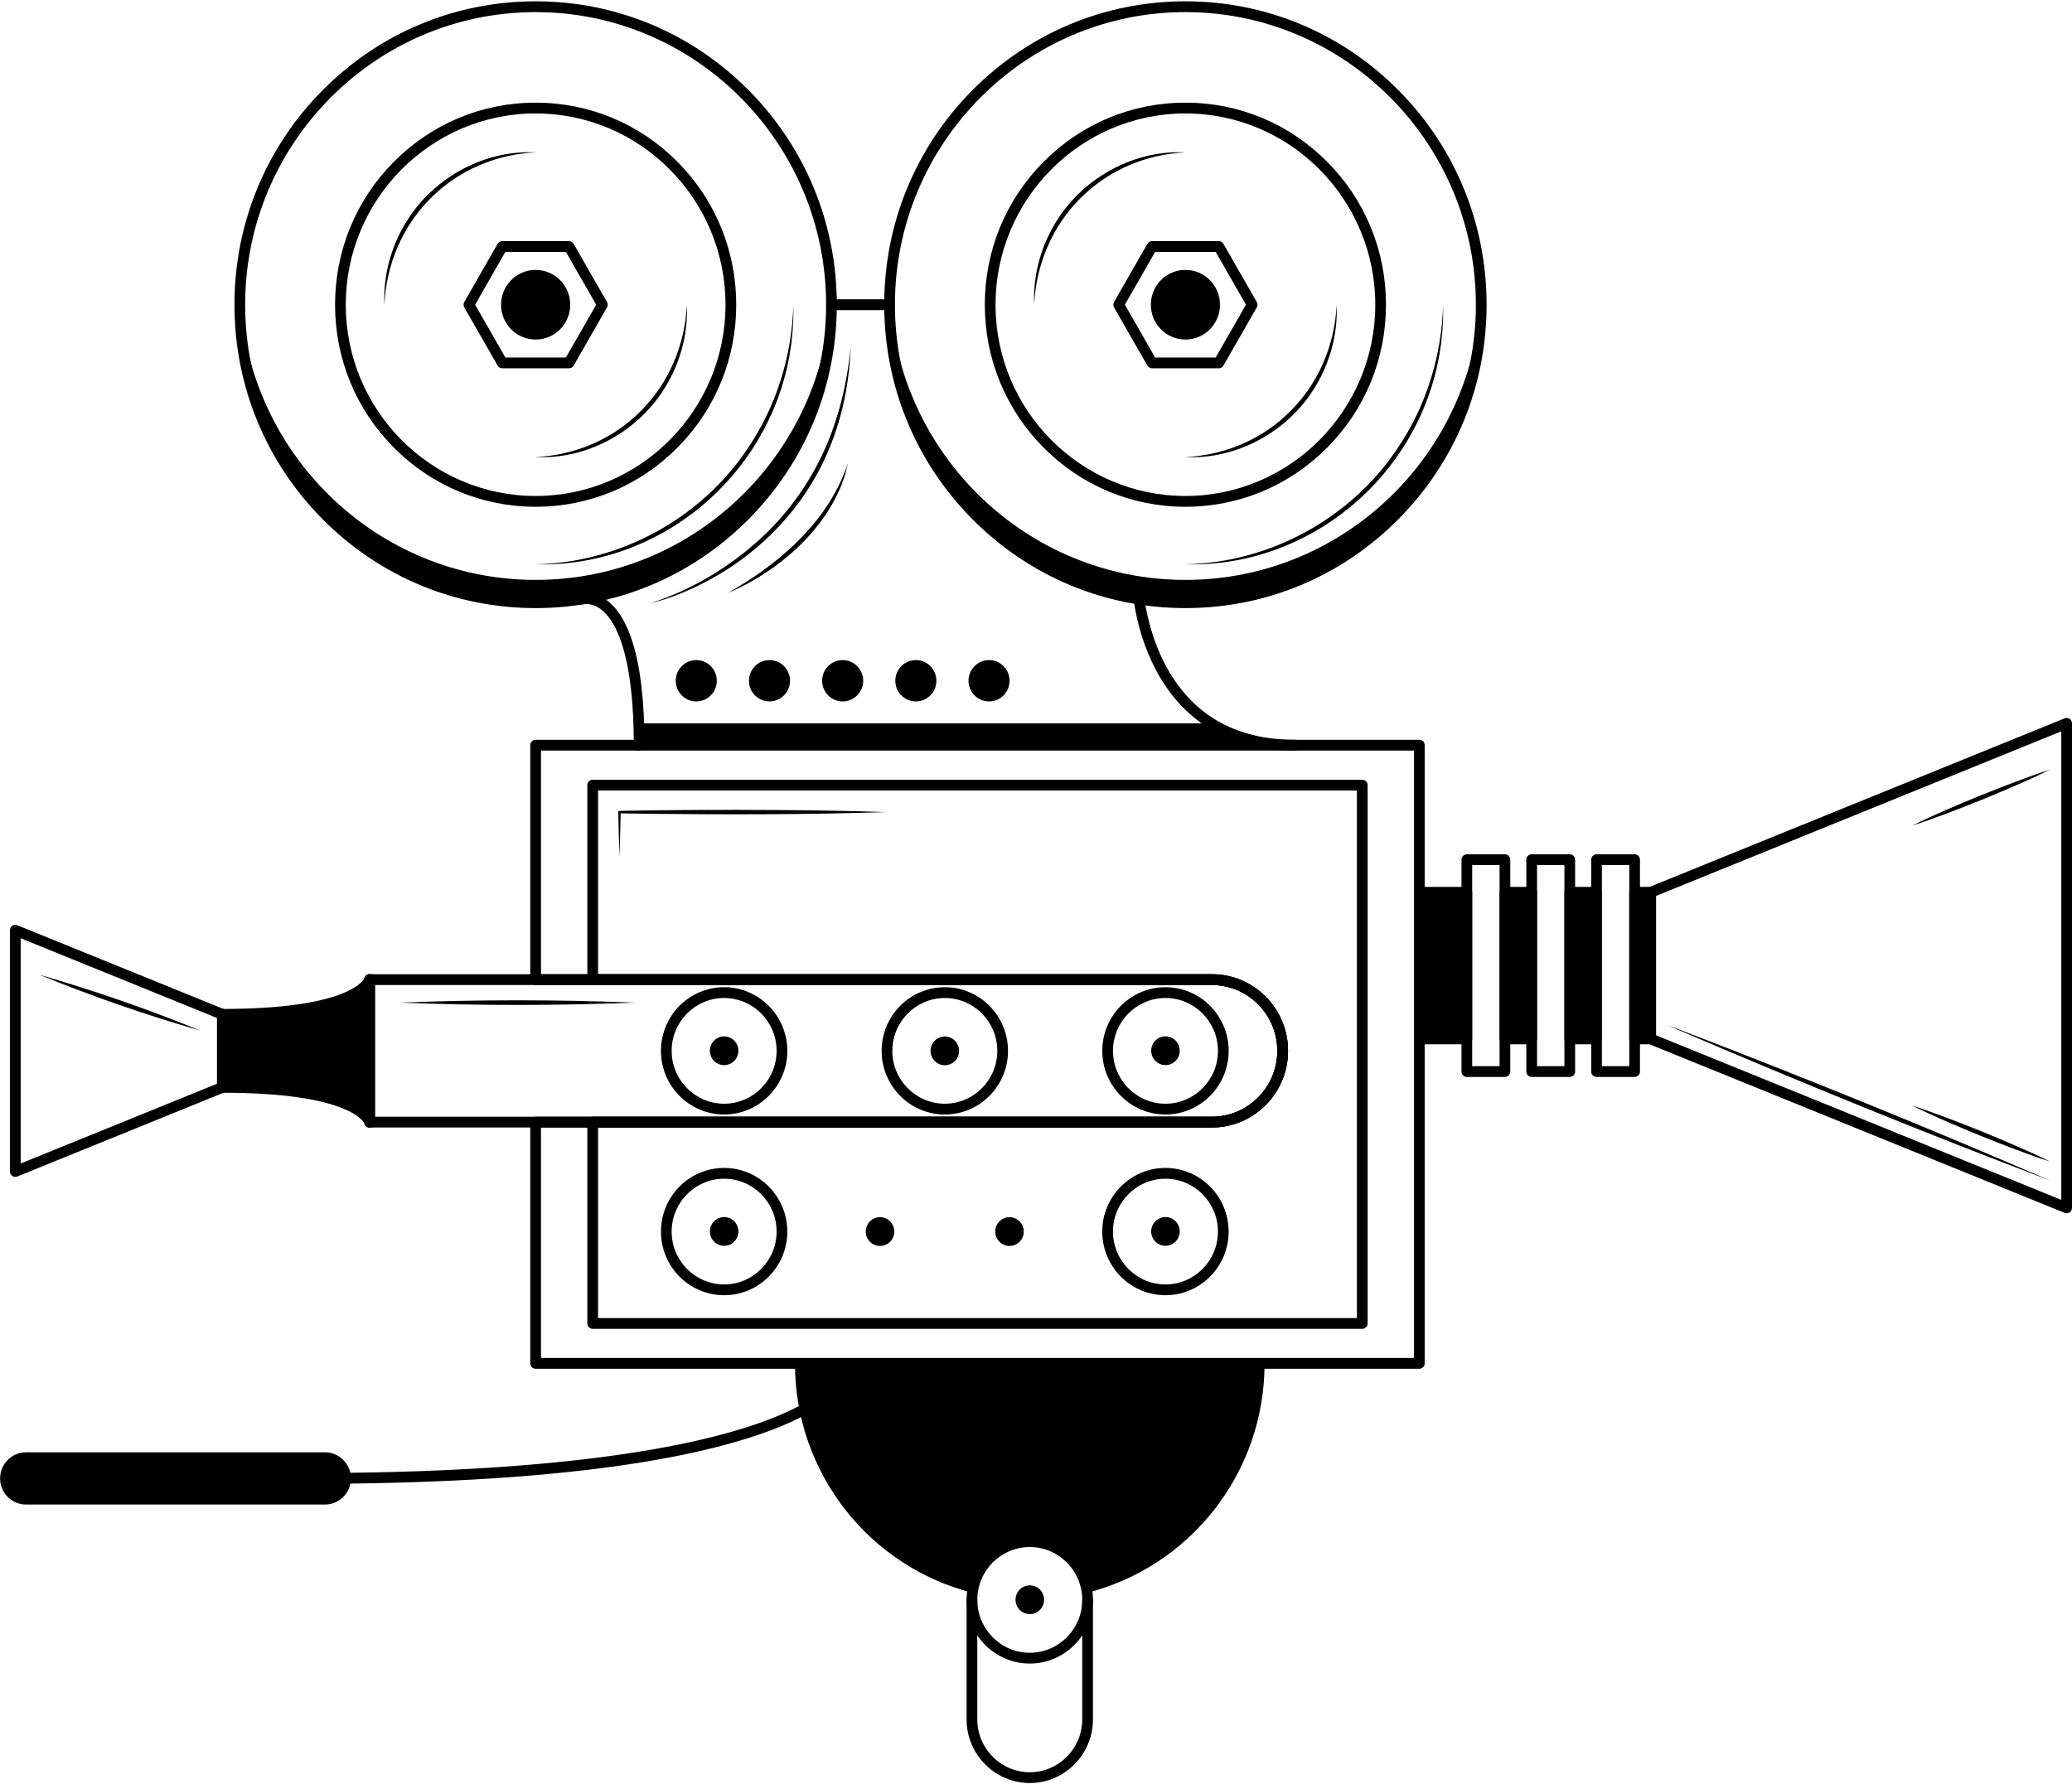 <svg width="301" height="260" viewBox="0 0 301 260" fill="none" xmlns="http://www.w3.org/2000/svg">
<path d="M77.811 88.357C66.125 88.357 55.137 83.772 46.873 75.446C38.61 67.12 34.059 56.049 34.059 44.274C34.059 32.499 38.61 21.429 46.873 13.103C55.137 4.777 66.125 0.191 77.811 0.191C89.498 0.191 100.485 4.777 108.749 13.103C117.013 21.429 121.564 32.499 121.564 44.274C121.564 56.049 117.013 67.12 108.749 75.446C100.485 83.772 89.498 88.357 77.811 88.357ZM77.811 1.759C54.544 1.759 35.614 20.831 35.614 44.274C35.614 67.717 54.544 86.79 77.811 86.79C101.079 86.79 120.008 67.717 120.008 44.274C120.008 20.831 101.079 1.759 77.811 1.759Z" fill="black"/>
<path d="M77.811 84.26C54.627 84.26 35.735 65.763 34.87 42.617C34.85 43.167 34.836 43.719 34.836 44.274C34.836 68.187 54.076 87.573 77.811 87.573C101.545 87.573 120.786 68.187 120.786 44.274C120.786 43.719 120.772 43.167 120.751 42.617C119.887 65.763 100.994 84.26 77.811 84.26Z" fill="black"/>
<path d="M77.813 73.634C70.029 73.634 62.712 70.58 57.209 65.035C51.705 59.49 48.674 52.117 48.674 44.275C48.674 36.433 51.705 29.06 57.209 23.515C62.712 17.97 70.03 14.916 77.813 14.916C85.596 14.916 92.914 17.97 98.417 23.515C103.921 29.06 106.952 36.433 106.952 44.275C106.952 52.117 103.921 59.49 98.417 65.035C92.914 70.58 85.596 73.634 77.813 73.634ZM77.813 16.484C62.603 16.484 50.23 28.951 50.23 44.275C50.23 59.599 62.603 72.066 77.813 72.066C93.022 72.066 105.396 59.599 105.396 44.275C105.396 28.951 93.022 16.484 77.813 16.484Z" fill="black"/>
<path d="M77.812 49.337C80.586 49.337 82.835 47.071 82.835 44.276C82.835 41.481 80.586 39.215 77.812 39.215C75.038 39.215 72.789 41.481 72.789 44.276C72.789 47.071 75.038 49.337 77.812 49.337Z" fill="black"/>
<path d="M77.812 22.145C72.09 22.39 66.537 24.762 62.509 28.858C58.445 32.917 56.092 38.511 55.847 44.276C55.636 39.914 56.898 35.465 59.293 31.809C63.253 25.655 70.527 21.761 77.812 22.145Z" fill="black"/>
<path d="M77.812 66.406C83.534 66.161 89.087 63.789 93.115 59.693C97.179 55.634 99.532 50.041 99.777 44.275C99.989 48.637 98.727 53.086 96.331 56.742C92.371 62.896 85.097 66.79 77.812 66.406Z" fill="black"/>
<path d="M77.811 81.995C90.049 81.76 101.901 75.331 108.684 65.059C112.799 58.951 115.06 51.673 115.248 44.275L115.25 46.129C115.205 47.049 115.171 47.988 115.062 48.905L114.964 49.829C114.955 49.906 114.948 49.983 114.938 50.059C114.873 50.451 114.752 51.261 114.686 51.666C111.521 69.389 95.702 82.483 77.811 81.995Z" fill="black"/>
<path d="M82.658 53.515H72.966C72.688 53.515 72.431 53.366 72.292 53.123L67.446 44.666C67.307 44.423 67.307 44.125 67.446 43.882L72.292 35.425C72.431 35.183 72.688 35.033 72.966 35.033H82.658C82.936 35.033 83.193 35.183 83.332 35.425L88.178 43.882C88.317 44.125 88.317 44.423 88.178 44.666L83.332 53.123C83.193 53.366 82.936 53.515 82.658 53.515ZM73.415 51.948H82.209L86.606 44.274L82.209 36.601H73.415L69.018 44.274L73.415 51.948Z" fill="black"/>
<path d="M172.204 88.357C160.517 88.357 149.53 83.772 141.266 75.446C133.002 67.12 128.451 56.049 128.451 44.274C128.451 32.499 133.002 21.429 141.266 13.103C149.53 4.777 160.517 0.191 172.204 0.191C183.891 0.191 194.878 4.777 203.142 13.103C211.405 21.429 215.957 32.499 215.957 44.274C215.957 56.049 211.405 67.12 203.142 75.446C194.878 83.772 183.891 88.357 172.204 88.357ZM172.204 1.759C148.936 1.759 130.007 20.831 130.007 44.274C130.007 67.717 148.937 86.79 172.204 86.79C195.471 86.79 214.401 67.717 214.401 44.274C214.401 20.831 195.471 1.759 172.204 1.759Z" fill="black"/>
<path d="M172.203 84.26C149.02 84.26 130.127 65.763 129.263 42.617C129.242 43.167 129.229 43.719 129.229 44.274C129.229 68.187 148.469 87.573 172.203 87.573C195.938 87.573 215.178 68.187 215.178 44.274C215.178 43.719 215.164 43.167 215.144 42.617C214.279 65.763 195.387 84.26 172.203 84.26Z" fill="black"/>
<path d="M172.204 73.634C164.42 73.634 157.103 70.58 151.599 65.035C146.095 59.49 143.064 52.117 143.064 44.275C143.064 36.433 146.095 29.06 151.599 23.515C157.103 17.97 164.42 14.916 172.204 14.916C179.987 14.916 187.304 17.97 192.808 23.515C198.312 29.06 201.343 36.433 201.343 44.275C201.343 52.117 198.312 59.49 192.808 65.035C187.304 70.58 179.987 73.634 172.204 73.634ZM172.204 16.484C156.994 16.484 144.62 28.951 144.62 44.275C144.62 59.599 156.994 72.066 172.204 72.066C187.413 72.066 199.787 59.599 199.787 44.275C199.787 28.951 187.413 16.484 172.204 16.484Z" fill="black"/>
<path d="M172.205 49.337C174.979 49.337 177.227 47.071 177.227 44.276C177.227 41.481 174.979 39.215 172.205 39.215C169.43 39.215 167.182 41.481 167.182 44.276C167.182 47.071 169.43 49.337 172.205 49.337Z" fill="black"/>
<path d="M172.205 22.145C166.483 22.39 160.93 24.762 156.902 28.858C152.838 32.917 150.485 38.511 150.24 44.276C150.028 39.914 151.29 35.465 153.686 31.809C157.646 25.655 164.92 21.761 172.205 22.145Z" fill="black"/>
<path d="M172.205 66.406C177.927 66.161 183.48 63.789 187.507 59.693C191.572 55.634 193.925 50.041 194.17 44.275C194.381 48.637 193.119 53.086 190.723 56.742C186.764 62.896 179.49 66.79 172.205 66.406Z" fill="black"/>
<path d="M172.203 81.995C184.442 81.76 196.293 75.331 203.077 65.059C207.191 58.951 209.452 51.673 209.64 44.275L209.643 46.129C209.598 47.049 209.564 47.988 209.454 48.905L209.356 49.829C209.348 49.906 209.341 49.983 209.331 50.059C209.266 50.451 209.145 51.261 209.078 51.666C205.914 69.389 190.094 82.483 172.203 81.995Z" fill="black"/>
<path d="M177.051 53.515H167.358C167.08 53.515 166.824 53.366 166.685 53.123L161.839 44.666C161.7 44.423 161.7 44.125 161.839 43.882L166.685 35.425C166.824 35.183 167.081 35.033 167.358 35.033H177.051C177.329 35.033 177.586 35.183 177.725 35.425L182.571 43.882C182.71 44.125 182.71 44.423 182.571 44.666L177.725 53.123C177.586 53.366 177.329 53.515 177.051 53.515ZM167.808 51.948H176.602L180.999 44.274L176.602 36.601H167.808L163.41 44.274L167.808 51.948Z" fill="black"/>
<path d="M206.187 198.882H77.811C77.382 198.882 77.033 198.531 77.033 198.099V163.041C77.033 162.608 77.382 162.257 77.811 162.257H176.061C181.297 162.257 185.556 157.966 185.556 152.691C185.556 147.416 181.296 143.124 176.061 143.124H77.811C77.382 143.124 77.033 142.773 77.033 142.34V108.274C77.033 107.841 77.382 107.49 77.811 107.49H206.187C206.616 107.49 206.965 107.841 206.965 108.274V198.099C206.965 198.531 206.616 198.882 206.187 198.882ZM78.589 197.315H205.409V109.058H78.589V141.556H176.061C182.155 141.556 187.112 146.551 187.112 152.69C187.112 158.83 182.155 163.825 176.061 163.825H78.589V197.315Z" fill="black"/>
<path d="M300.223 176.289C300.125 176.289 300.026 176.27 299.932 176.232L239.501 151.684C239.206 151.564 239.014 151.276 239.014 150.957V129.651C239.014 129.331 239.206 129.043 239.501 128.924L299.932 104.375C300.172 104.278 300.444 104.307 300.658 104.453C300.873 104.598 301.001 104.842 301.001 105.102V175.505C301.001 175.766 300.873 176.009 300.658 176.155C300.528 176.243 300.376 176.289 300.223 176.289ZM240.57 150.428L299.445 174.344V106.264L240.57 130.18V150.428Z" fill="black"/>
<path d="M297.824 171.536C279.788 164.685 261.64 157.302 243.908 149.688L242.188 148.936L243.944 149.596C261.96 156.503 280.115 163.867 297.824 171.536Z" fill="black"/>
<path d="M297.823 168.786C294.433 167.691 290.975 166.339 287.661 165.01C284.358 163.652 280.94 162.211 277.742 160.629C281.132 161.723 284.59 163.075 287.904 164.405C291.207 165.764 294.625 167.205 297.823 168.786Z" fill="black"/>
<path d="M297.823 111.822C294.627 113.402 291.206 114.845 287.904 116.204C284.589 117.534 281.135 118.885 277.742 119.98C280.937 118.398 284.359 116.956 287.661 115.598C290.977 114.269 294.431 112.918 297.823 111.822Z" fill="black"/>
<path d="M197.895 193.082H86.102C85.672 193.082 85.324 192.731 85.324 192.298V163.042C85.324 162.61 85.672 162.259 86.102 162.259H176.06C181.296 162.259 185.556 157.967 185.556 152.692C185.556 147.417 181.296 143.125 176.06 143.125H86.102C85.672 143.125 85.324 142.774 85.324 142.341V114.077C85.324 113.644 85.672 113.293 86.102 113.293H197.895C198.325 113.293 198.673 113.644 198.673 114.077V192.299C198.673 192.731 198.325 193.082 197.895 193.082ZM86.88 191.515H197.117V114.86H86.88V141.557H176.06C182.154 141.557 187.112 146.552 187.112 152.692C187.112 158.831 182.154 163.826 176.06 163.826H86.88V191.515Z" fill="black"/>
<path d="M222.507 151.739H218.618C218.188 151.739 217.84 151.388 217.84 150.955V129.649C217.84 129.216 218.188 128.865 218.618 128.865H222.507C222.937 128.865 223.285 129.216 223.285 129.649V150.955C223.285 151.388 222.937 151.739 222.507 151.739ZM219.396 150.171H221.73V130.433H219.396V150.171Z" fill="black"/>
<path d="M231.931 151.739H228.042C227.612 151.739 227.264 151.388 227.264 150.955V129.649C227.264 129.216 227.612 128.865 228.042 128.865H231.931C232.361 128.865 232.709 129.216 232.709 129.649V150.955C232.709 151.388 232.361 151.739 231.931 151.739ZM228.82 150.171H231.153V130.433H228.82V150.171Z" fill="black"/>
<path d="M213.086 151.739H206.186C205.757 151.739 205.408 151.388 205.408 150.955V129.649C205.408 129.216 205.757 128.865 206.186 128.865H213.086C213.516 128.865 213.864 129.216 213.864 129.649V150.955C213.864 151.388 213.516 151.739 213.086 151.739ZM206.964 150.171H212.308V130.433H206.964V150.171Z" fill="black"/>
<path d="M239.792 151.739H237.463C237.034 151.739 236.686 151.388 236.686 150.955V129.649C236.686 129.216 237.034 128.865 237.463 128.865H239.792C240.222 128.865 240.57 129.216 240.57 129.649V150.955C240.57 151.388 240.222 151.739 239.792 151.739ZM238.241 150.171H239.014V130.433H238.241V150.171Z" fill="black"/>
<path d="M231.931 129.65H228.041V150.956H231.931V129.65Z" fill="black"/>
<path d="M222.507 129.65H218.617V150.956H222.507V129.65Z" fill="black"/>
<path d="M239.79 129.65H237.461V150.956H239.79V129.65Z" fill="black"/>
<path d="M213.085 129.65H206.186V150.956H213.085V129.65Z" fill="black"/>
<path d="M237.462 156.481H231.93C231.501 156.481 231.152 156.13 231.152 155.698V124.913C231.152 124.48 231.501 124.129 231.93 124.129H237.462C237.892 124.129 238.24 124.48 238.24 124.913V155.698C238.24 156.13 237.892 156.481 237.462 156.481ZM232.708 154.914H236.684V125.697H232.708V154.914Z" fill="black"/>
<path d="M228.04 156.481H222.508C222.079 156.481 221.73 156.13 221.73 155.698V124.913C221.73 124.48 222.079 124.129 222.508 124.129H228.04C228.47 124.129 228.818 124.48 228.818 124.913V155.698C228.818 156.13 228.47 156.481 228.04 156.481ZM223.286 154.914H227.262V125.697H223.286V154.914Z" fill="black"/>
<path d="M218.621 156.481H213.088C212.659 156.481 212.311 156.13 212.311 155.698V124.913C212.311 124.48 212.659 124.129 213.088 124.129H218.621C219.05 124.129 219.399 124.48 219.399 124.913V155.698C219.399 156.13 219.05 156.481 218.621 156.481ZM213.866 154.914H217.843V125.697H213.866V154.914Z" fill="black"/>
<path d="M188.105 109.06C182.979 109.06 178.541 107.811 174.916 105.348C172.011 103.375 169.63 100.63 167.838 97.189C164.811 91.376 164.52 85.65 164.509 85.409C164.489 84.977 164.821 84.61 165.25 84.591C165.675 84.57 166.043 84.906 166.063 85.338C166.066 85.393 166.357 90.999 169.24 96.507C173.056 103.796 179.403 107.492 188.106 107.492C188.535 107.492 188.883 107.843 188.883 108.276C188.883 108.709 188.535 109.06 188.105 109.06Z" fill="black"/>
<path d="M129.226 45.06H120.786C120.356 45.06 120.008 44.709 120.008 44.276C120.008 43.843 120.356 43.492 120.786 43.492H129.226C129.656 43.492 130.004 43.843 130.004 44.276C130.004 44.709 129.656 45.06 129.226 45.06Z" fill="black"/>
<path d="M92.85 109.058C92.421 109.058 92.072 108.707 92.072 108.274C92.072 102.255 91.529 97.431 90.458 93.936C89.67 91.361 88.617 89.553 87.329 88.563C85.928 87.485 84.746 87.794 84.696 87.808C84.285 87.933 83.855 87.698 83.731 87.284C83.606 86.869 83.843 86.43 84.254 86.304C84.331 86.281 86.169 85.744 88.202 87.263C89.77 88.435 91.02 90.495 91.918 93.387C93.053 97.04 93.628 102.049 93.628 108.274C93.628 108.707 93.28 109.058 92.85 109.058Z" fill="black"/>
<path d="M101.15 101.919C102.797 101.919 104.132 100.574 104.132 98.915C104.132 97.255 102.797 95.91 101.15 95.91C99.503 95.91 98.168 97.255 98.168 98.915C98.168 100.574 99.503 101.919 101.15 101.919Z" fill="black"/>
<path d="M111.783 101.919C113.43 101.919 114.765 100.574 114.765 98.915C114.765 97.255 113.43 95.91 111.783 95.91C110.136 95.91 108.801 97.255 108.801 98.915C108.801 100.574 110.136 101.919 111.783 101.919Z" fill="black"/>
<path d="M122.414 101.919C124.061 101.919 125.396 100.574 125.396 98.915C125.396 97.255 124.061 95.91 122.414 95.91C120.767 95.91 119.432 97.255 119.432 98.915C119.432 100.574 120.767 101.919 122.414 101.919Z" fill="black"/>
<path d="M133.047 101.919C134.694 101.919 136.029 100.574 136.029 98.915C136.029 97.255 134.694 95.91 133.047 95.91C131.4 95.91 130.064 97.255 130.064 98.915C130.064 100.574 131.4 101.919 133.047 101.919Z" fill="black"/>
<path d="M143.679 101.919C145.326 101.919 146.661 100.574 146.661 98.915C146.661 97.255 145.326 95.91 143.679 95.91C142.032 95.91 140.697 97.255 140.697 98.915C140.697 100.574 142.032 101.919 143.679 101.919Z" fill="black"/>
<path d="M94.408 87.68C100.367 85.773 105.895 82.474 110.51 78.238C115.122 73.999 118.687 68.637 120.846 62.737C122.306 58.803 123.153 54.649 123.581 50.449C123.508 52.561 123.279 54.669 122.912 56.755C122.353 59.886 121.447 62.967 120.164 65.876C116.785 73.701 110.608 80.15 103.181 84.188C100.406 85.686 97.478 86.949 94.408 87.68Z" fill="black"/>
<path d="M105.738 86.156C112.757 82.192 119.496 76.508 122.607 68.852C122.801 68.41 123.019 67.755 123.189 67.301C123.014 68.097 122.789 68.942 122.523 69.707C119.931 77.115 112.818 83.215 105.738 86.156Z" fill="black"/>
<path d="M176.694 105.102H92.85V108.274H184.733L176.694 105.102Z" fill="black"/>
<path d="M105.195 161.939C100.133 161.939 96.016 157.79 96.016 152.69C96.016 147.59 100.133 143.441 105.195 143.441C110.256 143.441 114.374 147.59 114.374 152.69C114.374 157.79 110.256 161.939 105.195 161.939ZM105.195 145.009C100.991 145.009 97.572 148.455 97.572 152.69C97.572 156.925 100.991 160.371 105.195 160.371C109.399 160.371 112.818 156.925 112.818 152.69C112.818 148.455 109.399 145.009 105.195 145.009Z" fill="black"/>
<path d="M105.673 154.708C106.787 154.443 107.477 153.318 107.214 152.196C106.951 151.073 105.835 150.378 104.721 150.643C103.606 150.908 102.916 152.033 103.179 153.156C103.443 154.278 104.559 154.973 105.673 154.708Z" fill="black"/>
<path d="M137.254 161.939C132.192 161.939 128.074 157.79 128.074 152.69C128.074 147.59 132.192 143.441 137.254 143.441C142.315 143.441 146.433 147.59 146.433 152.69C146.433 157.79 142.315 161.939 137.254 161.939ZM137.254 145.009C133.05 145.009 129.63 148.455 129.63 152.69C129.63 156.925 133.05 160.371 137.254 160.371C141.457 160.371 144.877 156.925 144.877 152.69C144.877 148.455 141.457 145.009 137.254 145.009Z" fill="black"/>
<path d="M138.718 154.168C139.527 153.353 139.527 152.03 138.718 151.215C137.908 150.399 136.596 150.399 135.786 151.215C134.977 152.03 134.977 153.353 135.786 154.168C136.596 154.984 137.908 154.984 138.718 154.168Z" fill="black"/>
<path d="M169.308 161.939C164.247 161.939 160.129 157.79 160.129 152.69C160.129 147.59 164.247 143.441 169.308 143.441C174.37 143.441 178.488 147.59 178.488 152.69C178.488 157.79 174.37 161.939 169.308 161.939ZM169.308 145.009C165.105 145.009 161.685 148.455 161.685 152.69C161.685 156.925 165.105 160.371 169.308 160.371C173.512 160.371 176.932 156.925 176.932 152.69C176.932 148.455 173.512 145.009 169.308 145.009Z" fill="black"/>
<path d="M169.785 154.704C170.899 154.439 171.589 153.314 171.326 152.192C171.063 151.069 169.946 150.374 168.832 150.639C167.718 150.904 167.028 152.029 167.291 153.152C167.554 154.274 168.67 154.97 169.785 154.704Z" fill="black"/>
<path d="M105.195 188.198C100.133 188.198 96.016 184.049 96.016 178.95C96.016 173.85 100.133 169.701 105.195 169.701C110.256 169.701 114.374 173.85 114.374 178.95C114.374 184.049 110.256 188.198 105.195 188.198ZM105.195 171.269C100.991 171.269 97.572 174.714 97.572 178.95C97.572 183.185 100.991 186.631 105.195 186.631C109.399 186.631 112.818 183.185 112.818 178.95C112.818 174.714 109.399 171.269 105.195 171.269Z" fill="black"/>
<path d="M105.675 180.964C106.789 180.699 107.479 179.574 107.216 178.452C106.953 177.329 105.837 176.634 104.722 176.899C103.608 177.164 102.918 178.289 103.181 179.412C103.445 180.534 104.561 181.229 105.675 180.964Z" fill="black"/>
<path d="M169.304 188.198C164.243 188.198 160.125 184.049 160.125 178.95C160.125 173.85 164.243 169.701 169.304 169.701C174.366 169.701 178.484 173.85 178.484 178.95C178.484 184.049 174.366 188.198 169.304 188.198ZM169.304 171.269C165.101 171.269 161.681 174.714 161.681 178.95C161.681 183.185 165.101 186.631 169.304 186.631C173.508 186.631 176.928 183.185 176.928 178.95C176.928 174.714 173.508 171.269 169.304 171.269Z" fill="black"/>
<path d="M169.783 180.96C170.897 180.695 171.587 179.57 171.324 178.448C171.061 177.325 169.944 176.63 168.83 176.895C167.716 177.16 167.026 178.285 167.289 179.408C167.552 180.53 168.668 181.225 169.783 180.96Z" fill="black"/>
<path d="M149.595 241.716C144.534 241.716 140.416 237.567 140.416 232.467C140.416 227.368 144.534 223.219 149.595 223.219C154.657 223.219 158.775 227.368 158.775 232.467C158.775 237.567 154.657 241.716 149.595 241.716ZM149.595 224.786C145.392 224.786 141.972 228.232 141.972 232.467C141.972 236.703 145.392 240.148 149.595 240.148C153.799 240.148 157.219 236.703 157.219 232.467C157.219 228.232 153.799 224.786 149.595 224.786Z" fill="black"/>
<path d="M150.078 234.476C151.192 234.211 151.882 233.086 151.619 231.963C151.355 230.841 150.239 230.146 149.125 230.411C148.011 230.676 147.321 231.801 147.584 232.923C147.847 234.046 148.963 234.741 150.078 234.476Z" fill="black"/>
<path d="M129.306 180.424C130.115 179.608 130.115 178.286 129.306 177.47C128.496 176.655 127.184 176.655 126.374 177.47C125.564 178.286 125.564 179.608 126.374 180.424C127.184 181.24 128.496 181.24 129.306 180.424Z" fill="black"/>
<path d="M148.118 180.424C148.928 179.608 148.928 178.286 148.118 177.47C147.309 176.655 145.996 176.655 145.186 177.47C144.377 178.286 144.377 179.608 145.186 180.424C145.996 181.24 147.309 181.24 148.118 180.424Z" fill="black"/>
<path d="M115.484 198.098C115.484 214.181 126.45 227.682 141.258 231.43C141.766 227.244 145.303 224.001 149.595 224.001C153.887 224.001 157.424 227.244 157.931 231.43C172.74 227.682 183.705 214.181 183.705 198.098H115.484Z" fill="black"/>
<path d="M176.06 163.825H53.694C53.264 163.825 52.916 163.474 52.916 163.042V142.34C52.916 141.908 53.264 141.557 53.694 141.557H176.06C182.154 141.557 187.111 146.551 187.111 152.691C187.111 158.831 182.154 163.825 176.06 163.825ZM54.472 162.258H176.06C181.296 162.258 185.555 157.966 185.555 152.691C185.555 147.416 181.295 143.124 176.06 143.124H54.472V162.258Z" fill="black"/>
<path d="M2.221 171.002C2.068 171.002 1.916 170.957 1.786 170.868C1.572 170.722 1.443 170.479 1.443 170.218V135.165C1.443 134.904 1.572 134.661 1.786 134.515C2 134.369 2.272 134.34 2.512 134.438L32.601 146.66C32.895 146.78 33.088 147.068 33.088 147.387V157.995C33.088 158.315 32.895 158.603 32.601 158.722L2.512 170.945C2.418 170.983 2.32 171.002 2.221 171.002ZM2.999 136.326V169.057L31.532 157.467V147.917L2.999 136.326Z" fill="black"/>
<path d="M53.694 163.861C53.321 163.861 53.006 163.621 52.942 163.248C52.806 162.948 50.565 158.777 32.309 158.777C31.88 158.777 31.531 158.426 31.531 157.993V147.385C31.531 146.952 31.88 146.601 32.309 146.601C50.565 146.601 52.806 142.43 52.942 142.131C53.01 141.736 53.359 141.491 53.758 141.52C54.165 141.55 54.472 141.928 54.472 142.339V163.04C54.472 163.451 54.165 163.829 53.758 163.859C53.736 163.86 53.715 163.861 53.694 163.861ZM33.087 157.212C45.537 157.294 50.744 159.35 52.916 160.967V144.411C50.744 146.029 45.537 148.084 33.087 148.166V157.212Z" fill="black"/>
<path d="M32.309 147.386V157.994C52.455 157.994 53.694 163.041 53.694 163.041V142.34C53.694 142.34 52.455 147.386 32.309 147.386Z" fill="black"/>
<path d="M128.722 117.997C117.429 118.364 106.129 118.375 94.832 118.251C93.629 118.237 91.195 118.198 89.991 118.172L90.165 117.997L90.092 121.237C90.062 122.317 90.03 123.397 89.991 124.477C89.951 123.397 89.919 122.317 89.89 121.237L89.817 117.997C89.814 117.899 89.894 117.819 89.991 117.821C93.133 117.757 96.544 117.715 99.674 117.694C109.357 117.642 119.042 117.673 128.722 117.997Z" fill="black"/>
<path d="M47.214 218.61H3.781C1.701 218.61 0.016 216.912 0.016 214.817C0.016 212.722 1.701 211.023 3.781 211.023H47.214C49.293 211.023 50.979 212.722 50.979 214.817C50.979 216.912 49.293 218.61 47.214 218.61Z" fill="black"/>
<path d="M44.79 215.602C44.36 215.602 44.012 215.251 44.012 214.818C44.012 214.385 44.36 214.034 44.79 214.034C83.605 214.034 102.749 209.745 111.974 206.146C121.484 202.436 122.418 198.824 122.425 198.789C122.506 198.364 122.913 198.085 123.335 198.167C123.757 198.248 124.034 198.659 123.953 199.084C123.867 199.534 122.818 203.597 112.535 207.608C106.569 209.935 98.631 211.787 88.942 213.113C76.872 214.764 62.017 215.602 44.79 215.602Z" fill="black"/>
<path d="M149.595 259.075C144.534 259.075 140.416 254.926 140.416 249.827V232.469C140.416 232.037 140.764 231.686 141.194 231.686C141.624 231.686 141.972 232.037 141.972 232.469V249.827C141.972 254.062 145.392 257.508 149.595 257.508C153.799 257.508 157.219 254.062 157.219 249.827V232.469C157.219 232.037 157.567 231.686 157.997 231.686C158.426 231.686 158.775 232.037 158.775 232.469V249.827C158.775 254.926 154.657 259.075 149.595 259.075Z" fill="black"/>
<path d="M92.201 145.682C80.887 146.129 69.416 146.132 58.102 145.682C69.416 145.232 80.887 145.235 92.201 145.682Z" fill="black"/>
<path d="M5.721 141.633C13.605 143.897 21.464 146.62 29.059 149.732C21.173 147.472 13.317 144.741 5.721 141.633Z" fill="black"/>
</svg>
